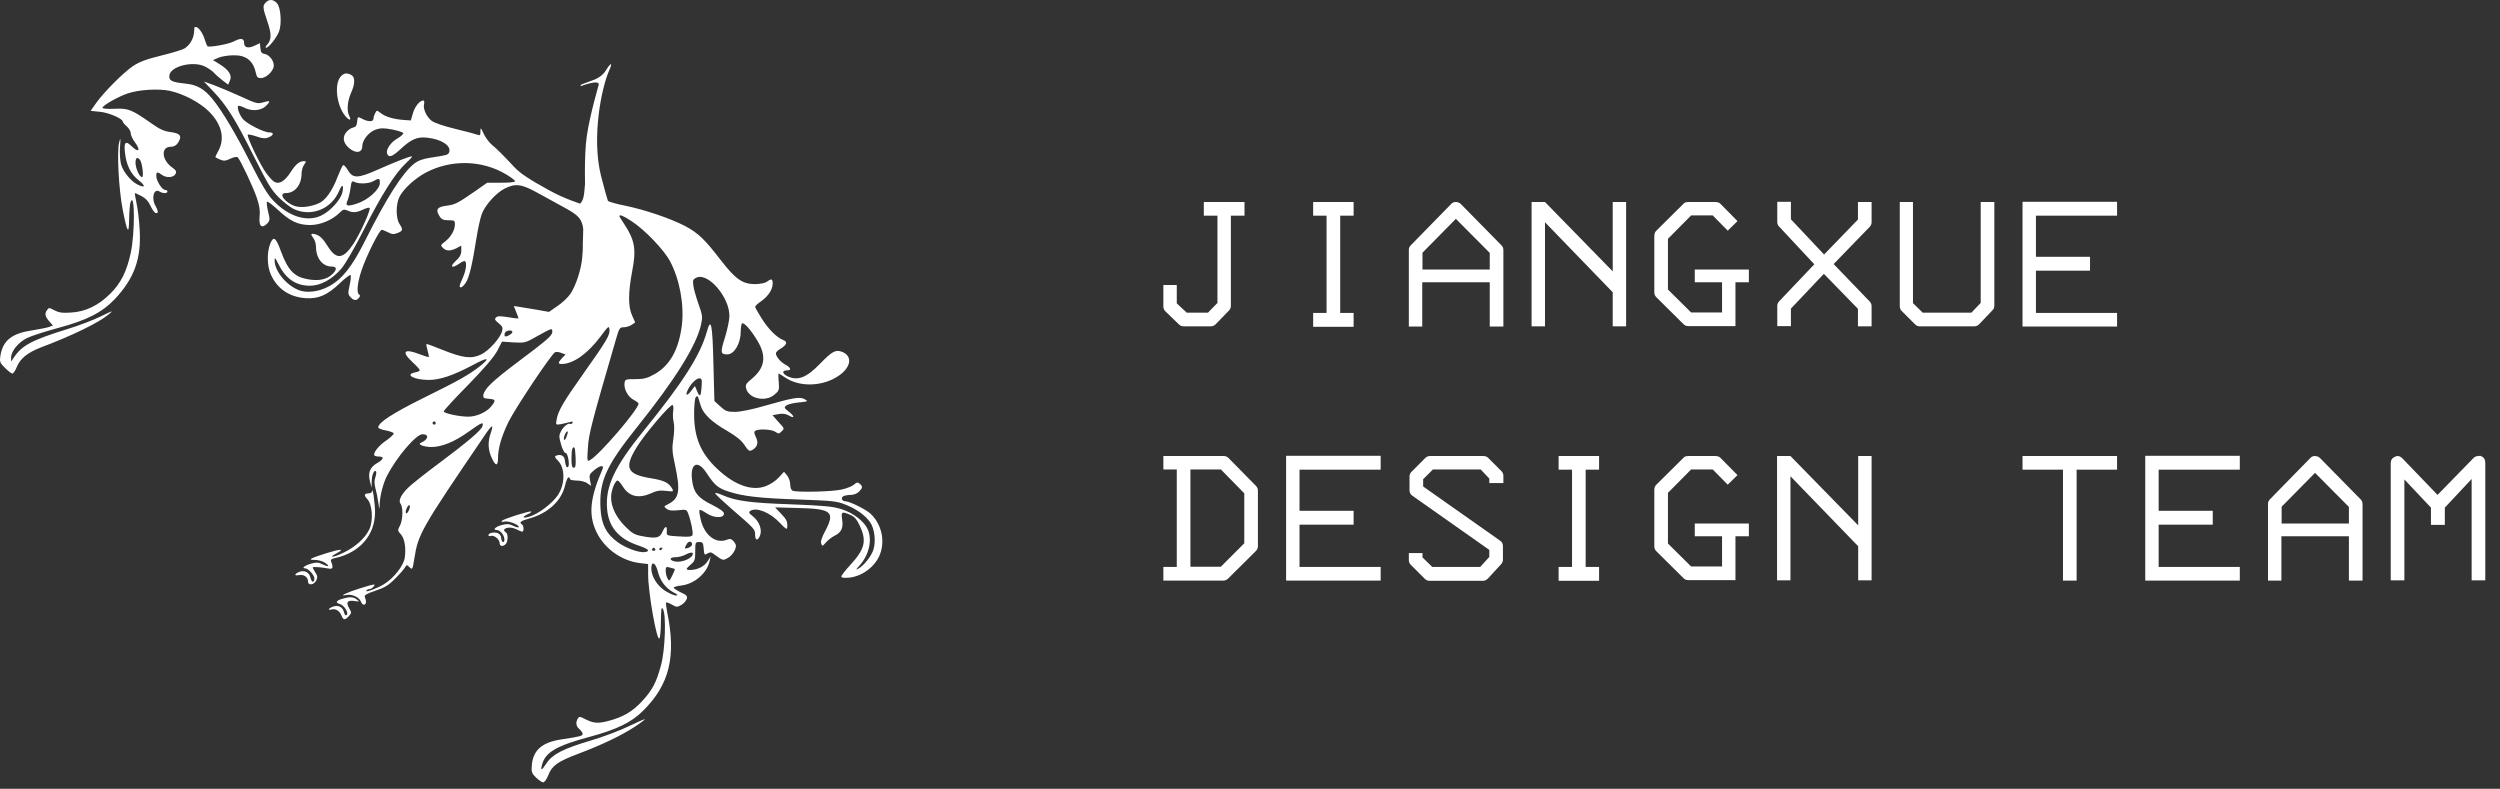<svg width="187" height="59" viewBox="0 0 187 59" fill="none" xmlns="http://www.w3.org/2000/svg">
<rect x="0" y="0" width="187" height="59" fill="#333333" stroke="none"/>
<path d="M19.884 0.182C19.633 0.433 19.645 0.552 20.003 1.615C20.326 2.571 20.314 2.977 19.968 3.359C19.86 3.479 19.836 3.574 19.908 3.574C20.087 3.574 20.66 2.869 20.863 2.38C21.09 1.818 21.007 0.564 20.72 0.242C20.445 -0.057 20.135 -0.081 19.884 0.182Z" fill="white"/>
<path d="M14.545 2.045C14.545 2.069 14.521 2.26 14.509 2.463C14.461 2.929 14.186 3.383 13.804 3.622C13.661 3.718 12.872 3.956 12.048 4.159C10.889 4.446 10.424 4.625 9.922 4.96C9.169 5.485 7.796 6.871 7.199 7.695L6.78 8.292L7.485 8.364C8.142 8.424 9.181 8.878 9.181 9.093C9.181 9.14 9.313 9.308 9.48 9.451C9.647 9.594 9.779 9.821 9.779 9.965C9.779 10.108 9.91 10.395 10.077 10.622C10.555 11.267 10.388 11.47 9.826 10.92C9.396 10.49 9.253 10.646 9.349 11.434C9.456 12.366 9.779 13.023 10.376 13.488C10.925 13.918 10.866 14.098 10.28 13.799C9.767 13.536 9.205 12.843 9.05 12.27C8.978 11.983 8.942 11.41 8.978 10.98C9.026 10.323 9.014 10.263 8.919 10.622C8.727 11.267 8.883 14.193 9.181 15.698C9.528 17.454 9.647 17.621 9.659 16.355C9.671 15.794 9.719 15.232 9.767 15.113C10.089 14.265 10.101 17.442 9.779 18.923C9.468 20.333 9.05 21.169 8.238 21.981C7.354 22.853 6.398 23.319 5.311 23.379C4.654 23.427 4.391 23.379 4.069 23.211C3.675 22.996 3.651 22.996 3.508 23.211C3.316 23.462 3.388 23.713 3.723 24.083L3.961 24.346L3.675 24.454C3.52 24.513 2.958 24.621 2.444 24.704C0.892 24.931 0.223 25.457 0.032 26.592C-0.04 27.058 -0.016 27.129 0.378 27.523C0.605 27.75 0.856 27.942 0.927 27.942C0.999 27.942 1.142 27.727 1.25 27.464C1.513 26.807 2.074 26.365 3.101 25.971C5.359 25.123 7.402 24.131 8.106 23.534C8.512 23.2 8.489 23.2 7.569 23.653C7.043 23.916 5.92 24.346 5.06 24.609C2.373 25.445 1.644 25.827 1.035 26.747L0.832 27.046V26.759C0.82 26.269 1.381 25.588 2.062 25.266C2.397 25.111 3.4 24.788 4.284 24.549C6.518 23.952 7.629 23.379 8.596 22.363C10.041 20.823 10.579 19.353 10.447 17.191C10.412 16.498 10.304 15.603 10.209 15.184C10.125 14.778 10.065 14.444 10.101 14.444C10.125 14.444 10.352 14.552 10.591 14.671C10.889 14.826 11.104 15.053 11.248 15.376C11.367 15.638 11.534 15.889 11.63 15.925C11.857 16.009 11.857 15.794 11.63 15.399C11.296 14.814 11.511 14.062 11.929 14.325C12.168 14.48 12.526 14.48 12.526 14.325C12.526 14.253 12.442 14.205 12.347 14.205C12.12 14.205 11.69 13.524 11.69 13.154C11.69 12.843 11.773 12.831 12.096 13.07C12.43 13.321 12.968 13.297 13.123 13.023C13.219 12.831 13.183 12.748 12.872 12.521C12.084 11.959 12.024 10.98 12.765 10.98C13.004 10.98 13.183 10.884 13.314 10.681C13.637 10.18 13.493 9.977 12.777 9.881C12.275 9.821 11.964 9.678 11.319 9.224C9.838 8.185 9.599 8.089 8.548 8.137C7.975 8.161 7.64 8.125 7.664 8.053C7.724 7.862 8.859 7.217 9.552 6.99C10.388 6.704 11.821 6.62 12.669 6.787C13.732 7.014 14.975 7.671 15.679 8.388C16.587 9.32 16.826 10.359 16.348 11.255C16.217 11.494 16.109 11.72 16.109 11.744C16.109 11.768 16.265 11.852 16.456 11.935C16.742 12.055 16.874 12.043 17.244 11.864C17.495 11.744 17.722 11.709 17.782 11.768C17.985 11.971 18.964 14.05 19.215 14.814C19.406 15.376 19.466 15.746 19.418 16.2C19.346 16.916 19.573 17.131 19.98 16.725C20.195 16.498 20.206 16.439 20.051 15.818C19.968 15.459 19.932 15.125 19.968 15.089C20.015 15.041 20.374 15.316 20.792 15.698C21.712 16.558 22.285 16.821 23.193 16.833C23.957 16.833 24.853 16.463 25.402 15.913C25.653 15.662 25.737 15.638 25.988 15.746C26.382 15.925 26.657 15.913 27.158 15.674C27.385 15.567 27.612 15.507 27.648 15.555C27.756 15.662 26.943 17.466 26.442 18.23C25.677 19.389 25.163 19.449 24.53 18.445C24.148 17.824 23.909 17.609 23.551 17.514C23.229 17.442 23.216 17.514 23.455 17.836C23.551 17.968 23.635 18.242 23.635 18.445C23.635 19.317 24.124 19.939 24.817 19.939C25.211 19.939 25.223 20.166 24.841 20.524C24.423 20.918 23.802 21.038 22.99 20.882C21.998 20.703 21.532 20.201 21.007 18.78C20.636 17.753 20.457 17.633 20.218 18.218C19.956 18.852 19.968 19.915 20.266 20.548C20.744 21.611 21.652 22.22 22.87 22.304C23.826 22.363 24.483 22.077 25.426 21.181C25.82 20.799 26.179 20.536 26.227 20.572C26.262 20.619 26.238 20.954 26.155 21.324C26.023 21.921 26.023 22.017 26.215 22.22C26.454 22.495 26.657 22.507 26.848 22.28C26.943 22.16 26.955 22.089 26.86 22.029C26.657 21.898 26.728 21.157 27.051 20.201C27.397 19.162 28.377 17.191 28.556 17.191C28.616 17.191 28.831 17.275 29.034 17.382C29.332 17.538 29.452 17.538 29.738 17.43C30.145 17.263 30.156 17.179 29.882 16.749C29.595 16.319 29.607 15.232 29.894 14.695C30.204 14.11 31.04 13.345 31.841 12.915C33.74 11.912 36.057 11.959 37.885 13.058C38.219 13.261 38.506 13.476 38.53 13.548C38.554 13.62 38.16 13.668 37.502 13.668H36.439L35.591 14.265C34.23 15.208 34.05 15.304 33.394 15.388C32.701 15.471 32.557 15.686 32.88 16.176C33.035 16.415 33.178 16.475 33.549 16.475C33.979 16.475 34.027 16.498 34.027 16.773C34.027 17.203 33.74 17.717 33.298 18.063C32.952 18.326 32.94 18.362 33.131 18.541C33.37 18.792 33.692 18.792 34.146 18.565L34.504 18.374V18.756C34.504 19.031 34.397 19.246 34.074 19.532C33.597 19.986 33.812 20.106 34.385 19.7C34.564 19.568 34.743 19.497 34.791 19.544C34.934 19.688 34.851 20.237 34.624 20.763C34.492 21.049 34.385 21.324 34.385 21.384C34.385 21.623 34.636 21.468 34.863 21.109C35.114 20.691 35.329 19.771 35.639 17.812C35.747 17.143 35.914 16.355 36.021 16.056C36.248 15.376 37.108 14.42 37.765 14.098C38.59 13.691 39.031 13.763 40.333 14.492C40.978 14.838 41.839 15.316 42.269 15.555C43.296 16.116 43.535 16.391 43.63 17.155C43.63 18.503 43.962 17.701 43.789 18.105C43.312 17.71 45.111 18.283 44.311 18.044C43.272 17.733 43.418 18.029 44.697 18.662C45.461 19.032 43.287 17.461 43.717 17.856L43.624 17.107C43.624 17.107 43.621 17.654 43.602 17.992C43.574 18.508 43.63 18.398 43.547 19.294C43.463 20.189 43.081 21.348 42.675 21.969C42.507 22.22 42.077 22.638 41.719 22.877L41.062 23.331L40.202 23.176C39.724 23.092 39.139 22.996 38.888 22.961L38.434 22.889L38.613 23.343C38.721 23.594 38.792 23.809 38.781 23.821C38.757 23.833 38.41 23.797 37.992 23.725C37.419 23.63 37.216 23.63 37.096 23.749C36.977 23.868 37.025 23.952 37.299 24.179C37.574 24.394 37.622 24.513 37.562 24.752C37.431 25.278 36.583 26.221 35.998 26.508C35.269 26.867 34.636 26.783 33.107 26.174C32.462 25.911 31.924 25.708 31.9 25.732C31.877 25.756 31.912 25.971 31.984 26.221C32.056 26.472 32.092 26.687 32.08 26.711C32.056 26.723 31.757 26.64 31.423 26.508C30.216 26.042 29.989 26.281 30.861 27.093C31.16 27.368 31.399 27.631 31.399 27.691C31.399 27.75 31.243 27.822 31.04 27.858C30.24 28.025 30.981 28.419 32.08 28.419C32.904 28.419 33.919 28.073 35.317 27.332C36.487 26.699 36.738 26.711 35.914 27.38C35.078 28.037 34.337 28.455 31.697 29.757C29.38 30.904 28.293 31.609 28.293 31.967C28.293 32.039 28.544 32.146 28.855 32.194C29.153 32.254 29.428 32.349 29.452 32.421C29.464 32.481 29.213 32.731 28.878 32.958C28.293 33.353 27.863 33.926 28.018 34.081C28.066 34.117 28.221 34.153 28.389 34.153C28.759 34.153 28.675 34.38 28.221 34.631C27.684 34.941 27.517 35.335 27.66 35.957L27.791 36.482L27.803 36.004C27.815 35.503 27.983 35.12 28.126 35.252C28.162 35.3 28.15 35.503 28.078 35.694C27.994 35.945 27.994 36.196 28.078 36.506C28.15 36.757 28.245 37.223 28.293 37.557C28.377 38.154 28.389 38.154 28.401 37.677C28.424 37.079 28.663 36.136 28.95 35.586C29.667 34.189 31.124 32.481 31.602 32.481C32.127 32.481 32.044 32.887 31.47 33.126C31.208 33.233 31.709 33.436 32.259 33.436C33.047 33.436 33.991 33.054 35.054 32.289C36.021 31.597 36.189 31.525 36.093 31.86C36.021 32.17 35.006 33.03 32.832 34.655C31.817 35.407 30.778 36.231 30.527 36.482C30.001 36.996 29.786 37.45 29.953 37.665C30.156 37.904 30.145 38.859 29.93 39.289C29.726 39.671 29.738 39.695 29.977 39.958C30.264 40.269 30.383 40.973 30.276 41.726C30.18 42.323 29.452 43.255 28.723 43.697C28.233 44.007 27.302 44.342 27.397 44.187C27.433 44.115 27.541 44.067 27.624 44.067C27.72 44.067 27.851 43.983 27.935 43.888C28.138 43.649 28.054 43.661 26.931 44.007C25.988 44.294 25.271 44.64 25.88 44.509C26.298 44.413 26.86 44.652 26.991 44.987C27.051 45.154 27.17 45.262 27.254 45.226C27.397 45.178 27.421 44.975 27.29 44.664C27.23 44.521 27.409 44.413 28.078 44.187C28.771 43.96 29.081 43.769 29.547 43.291C29.882 42.968 30.204 42.586 30.288 42.455C30.419 42.228 30.431 42.228 30.634 42.431C30.849 42.634 30.861 42.61 30.993 41.774C31.279 39.946 31.494 39.564 36.248 32.576C36.499 32.194 36.75 31.883 36.798 31.883C36.846 31.883 36.81 32.11 36.714 32.373C36.475 33.042 36.499 33.627 36.774 34.236C37.061 34.882 37.252 34.894 37.252 34.284C37.252 33.532 37.502 32.672 38.016 31.597C38.53 30.546 41.265 26.448 41.528 26.341C41.611 26.305 41.815 26.329 41.994 26.401L42.304 26.52L42.041 26.783C41.731 27.129 41.719 27.225 42.018 27.225C42.878 27.225 43.965 26.448 44.92 25.17C45.505 24.382 45.553 24.346 45.589 24.645C45.637 25.051 45.386 25.481 43.642 27.942C42.137 30.056 41.731 30.761 41.635 31.394C41.564 31.788 41.576 31.788 41.946 31.728C42.161 31.68 42.46 31.621 42.615 31.573C42.83 31.513 42.878 31.525 42.818 31.633C42.758 31.716 42.699 31.752 42.663 31.716C42.543 31.597 42.149 31.895 41.97 32.242C41.803 32.564 41.803 32.66 41.97 33.257C42.077 33.615 42.221 33.902 42.304 33.878C42.46 33.842 42.639 34.774 42.495 34.917C42.388 35.037 42.304 34.87 42.245 34.392C42.209 34.093 41.934 33.95 41.611 34.081C41.468 34.129 41.492 34.213 41.719 34.44C42.292 35.001 42.28 36.243 41.707 37.067C41.277 37.677 40.333 38.393 39.676 38.62C39.115 38.811 38.972 38.692 39.473 38.465C39.653 38.393 39.76 38.298 39.736 38.262C39.653 38.19 37.694 38.799 37.55 38.955C37.467 39.038 37.526 39.062 37.718 39.014C38.028 38.943 38.804 39.229 38.804 39.421C38.804 39.48 38.625 39.444 38.41 39.337C38.088 39.182 37.921 39.17 37.514 39.277C37.037 39.409 36.822 39.648 37.168 39.648C37.419 39.648 37.73 40.042 37.73 40.352C37.73 40.496 37.682 40.579 37.61 40.543C37.55 40.508 37.491 40.364 37.491 40.245C37.491 40.113 37.395 39.958 37.276 39.898C37.025 39.767 36.535 39.851 36.535 40.03C36.535 40.101 36.607 40.125 36.702 40.09C36.941 39.994 37.371 40.34 37.371 40.615C37.371 40.866 37.61 40.914 37.825 40.699C38.004 40.52 38.016 39.934 37.849 39.827C37.407 39.552 38.088 39.325 38.59 39.576C38.792 39.683 39.008 39.767 39.067 39.767C39.199 39.767 39.187 39.313 39.043 39.229C38.804 39.074 38.936 38.967 39.617 38.776C41.002 38.381 41.994 37.474 42.269 36.303C42.352 35.968 42.46 35.706 42.519 35.706C42.579 35.706 42.627 35.754 42.627 35.825C42.627 35.885 42.854 35.945 43.141 35.945C43.415 35.945 43.773 36.028 43.929 36.148L44.215 36.339L44.132 35.921C44.06 35.538 44.096 35.455 44.431 35.18C44.861 34.81 45.207 34.762 45.075 35.073C44.132 37.235 44.012 38.477 44.586 39.731C45.171 41.009 46.473 41.953 47.871 42.12L48.48 42.192V42.956C48.48 44.318 49.137 48.045 49.328 47.746C49.388 47.663 49.435 47.077 49.435 46.456C49.447 45.512 49.471 45.357 49.591 45.56C49.842 45.978 49.758 48.618 49.447 49.741C49.101 51.043 48.802 51.616 48.026 52.452C47.297 53.241 46.581 53.647 45.482 53.934C44.705 54.137 44.359 54.101 43.726 53.766C43.379 53.587 43.32 53.587 43.224 53.742C43.045 54.029 43.081 54.328 43.343 54.543C43.475 54.662 43.582 54.817 43.582 54.889C43.582 55.044 43.427 55.092 41.994 55.307C40.56 55.522 39.892 56.096 39.784 57.194C39.736 57.744 39.76 57.828 40.094 58.162C40.298 58.353 40.536 58.52 40.632 58.52C40.728 58.52 40.895 58.281 41.014 57.983C41.277 57.278 41.707 56.968 43.224 56.394C44.968 55.737 46.401 55.056 47.405 54.411C47.883 54.101 48.253 53.826 48.229 53.802C48.205 53.778 47.667 54.017 47.046 54.316C46.425 54.626 45.123 55.116 44.156 55.403C42.137 56 41.325 56.418 40.883 57.087C40.513 57.648 40.417 57.684 40.536 57.23C40.775 56.287 41.576 55.797 44.06 55.128C46.115 54.578 47.226 54.041 48.098 53.169C50.08 51.21 50.594 49.108 49.901 45.763C49.83 45.405 49.794 45.094 49.83 45.071C49.853 45.035 50.045 45.106 50.26 45.226C50.594 45.417 50.654 45.429 50.94 45.262C51.12 45.166 51.311 44.963 51.358 44.82C51.442 44.593 51.382 44.521 50.916 44.306C50.63 44.163 50.391 44.007 50.391 43.96C50.391 43.9 50.666 43.828 50.988 43.792C51.956 43.673 52.887 42.861 53.078 41.977L53.162 41.618L52.923 41.989C52.684 42.371 52.147 42.634 51.633 42.634C51.263 42.634 51.275 42.562 51.681 42.216C51.968 41.977 52.004 41.857 52.004 41.236C52.004 40.579 52.016 40.543 52.302 40.543C52.565 40.543 52.601 40.603 52.637 41.045C52.672 41.511 52.696 41.547 52.911 41.403C53.067 41.308 53.186 41.296 53.306 41.38C54.082 41.953 54.058 41.941 54.416 41.75C54.739 41.594 55.049 41.129 55.049 40.818C55.049 40.746 54.966 40.591 54.858 40.472C54.703 40.304 54.608 40.281 54.357 40.376C53.532 40.699 52.672 40.018 52.41 38.847C52.326 38.501 52.29 38.178 52.326 38.142C52.362 38.107 52.601 38.226 52.852 38.393C53.401 38.764 54.154 38.776 54.154 38.417C54.154 38.274 53.867 38.071 53.258 37.76C52.207 37.247 51.872 36.828 51.765 35.897C51.609 34.643 52.195 34.368 52.852 35.383C53.449 36.291 53.712 36.518 54.5 36.769C55.587 37.127 56.853 37.27 59.827 37.366C62.181 37.45 62.599 37.486 63.184 37.724C64.008 38.035 64.725 38.537 65.083 39.062C65.418 39.528 65.537 40.508 65.322 41.141C65.167 41.618 64.593 42.335 64.199 42.538C63.996 42.646 64.008 42.61 64.271 42.323C64.987 41.559 65.262 40.412 64.916 39.612C64.665 39.014 63.829 38.358 62.933 38.083C62.288 37.88 61.655 37.82 59.17 37.724C56.112 37.617 55.038 37.474 54.034 37.032C53.736 36.9 53.497 36.84 53.497 36.9C53.497 36.96 54.046 37.474 54.715 38.059C56.459 39.564 56.483 39.588 56.483 40.006C56.483 40.448 56.686 40.472 56.853 40.054C57.02 39.612 56.793 39.002 56.328 38.632C56.005 38.381 55.981 38.31 56.124 38.214C56.59 37.916 57.618 38.334 58.358 39.134C58.764 39.564 58.872 39.636 58.884 39.456C58.92 39.014 58.848 38.871 58.418 38.417L57.976 37.951L59.72 37.999C62.216 38.059 62.479 38.286 61.727 39.719C61.464 40.197 61.368 40.52 61.428 40.663C61.5 40.878 61.523 40.866 61.774 40.579C61.918 40.412 62.204 40.185 62.419 40.078C62.945 39.815 63.088 39.492 62.993 38.859C62.909 38.274 62.957 38.238 63.602 38.513C63.913 38.644 64.08 38.835 64.307 39.313C64.844 40.46 64.701 41.069 63.578 42.287C63.22 42.67 62.933 43.052 62.933 43.123C62.933 43.219 63.136 43.243 63.53 43.207C64.343 43.123 65.167 42.598 65.621 41.869C66.278 40.806 66.063 39.313 65.119 38.429C64.784 38.107 63.554 37.497 63.232 37.497C62.993 37.497 62.873 37.247 63.064 37.127C63.16 37.067 63.411 37.02 63.626 37.02C63.853 37.02 64.104 36.924 64.247 36.781C64.534 36.494 64.546 36.387 64.307 36.184C64.151 36.064 64.08 36.064 63.889 36.243C63.757 36.363 63.351 36.53 62.969 36.614C62.276 36.781 59.66 36.84 59.302 36.709C59.182 36.661 59.111 36.494 59.111 36.243C59.111 36.028 59.003 35.73 58.884 35.574L58.645 35.288L58.251 35.718C58.036 35.957 57.606 36.243 57.283 36.363C56.244 36.757 54.942 36.291 53.652 35.073C52.398 33.89 51.908 32.708 51.92 30.892C51.92 30.307 51.98 29.769 52.051 29.698C52.135 29.614 52.195 29.626 52.23 29.745C52.254 29.841 52.35 30.116 52.422 30.366C52.613 30.976 53.246 31.573 54.392 32.23C55.061 32.624 55.444 32.923 55.682 33.281C55.969 33.723 56.053 33.771 56.244 33.675C56.65 33.46 56.758 33.114 56.542 32.696C56.399 32.397 56.387 32.301 56.507 32.218C56.77 32.063 57.725 32.11 58 32.301C58.227 32.457 58.275 32.457 58.442 32.289C58.693 32.051 58.705 32.075 58.203 31.537L57.785 31.059L58.227 30.976C58.549 30.916 58.776 30.952 59.015 31.083C59.457 31.346 59.445 31.131 58.979 30.773C58.657 30.522 58.633 30.474 58.812 30.331C58.92 30.247 59.338 30.139 59.744 30.104C60.437 30.032 60.472 30.02 60.198 29.865C59.839 29.662 59.373 29.733 57.283 30.331C56.268 30.629 55.372 30.808 54.978 30.808C54.404 30.808 54.273 30.761 53.879 30.402L53.437 29.996L53.365 27.261C53.294 24.203 53.186 23.677 52.864 24.836C52.374 26.58 51.072 28.622 48.157 32.206C45.971 34.905 45.267 36.387 45.41 38.059C45.517 39.409 46.27 40.304 47.727 40.794C48.504 41.057 48.683 41.224 48.241 41.296C47.823 41.368 46.772 40.985 46.186 40.543C45.338 39.922 44.992 39.229 44.92 38.071C44.801 36.004 45.314 34.87 47.703 31.883C50.486 28.407 52.087 25.851 52.434 24.298C52.565 23.713 52.553 23.594 52.242 22.722C52.063 22.208 51.884 21.587 51.86 21.348C51.812 20.954 51.836 20.882 52.099 20.763C52.971 20.369 54.572 22.232 54.56 23.642C54.56 23.94 54.404 24.657 54.225 25.254C53.867 26.377 53.891 26.508 54.404 26.508C54.93 26.508 55.408 25.684 55.408 24.776C55.408 24.489 55.456 24.227 55.503 24.191C55.659 24.095 56.172 24.681 56.65 25.481C57.355 26.64 57.223 27.512 56.232 28.336C55.802 28.682 55.742 28.79 55.814 29.064C56.005 29.817 57.247 30.092 57.916 29.53C58.275 29.232 58.298 29.172 58.251 28.575C58.215 28.228 58.215 27.942 58.251 27.942C58.275 27.942 58.454 28.061 58.657 28.192C59.78 28.993 61.583 28.933 62.802 28.061C63.662 27.428 63.769 26.652 63.017 26.329C62.515 26.126 62.264 26.257 61.321 27.225C60.305 28.276 59.636 28.515 58.86 28.121C58.489 27.918 58.49 27.703 58.884 27.703C59.218 27.703 59.158 27.5 58.764 27.285C58.394 27.093 58.036 26.675 58.036 26.425C58.036 26.353 58.191 26.186 58.394 26.078C58.86 25.791 58.931 25.565 58.585 25.433C58.107 25.254 57.474 24.621 56.973 23.821C56.698 23.391 56.483 22.996 56.483 22.949C56.483 22.889 56.686 22.698 56.937 22.531C57.462 22.16 57.797 21.647 57.797 21.205C57.797 20.846 57.701 20.823 57.367 21.073C57.235 21.169 56.877 21.241 56.495 21.253C55.539 21.253 55.026 20.894 53.915 19.461C52.732 17.92 52.218 17.418 51.239 16.905C50.164 16.343 48.229 15.686 46.772 15.388C46.103 15.256 45.517 15.089 45.47 15.017C45.434 14.934 45.195 14.098 44.956 13.154C44.239 10.287 44.986 6.573 45.571 5.259C45.846 4.638 45.703 4.65 45.309 5.283C45.141 5.558 44.843 5.796 44.508 5.94C44.21 6.059 43.363 6.352 43.494 6.328C43.625 6.293 43.429 6.278 43.429 6.451C43.632 6.367 44.879 5.928 44.783 6.346C44.58 7.302 43.893 11.326 44.227 12.688C44.526 13.942 44.61 14.563 44.478 14.563C45.042 14.63 44.586 12.658 44.383 12.845C44.285 12.934 44.622 6.847 44.783 6.346C44.842 6.164 44.134 8.503 43.89 10.195C43.672 11.704 43.775 14.241 43.775 14.745C43.723 15.526 44.043 12.115 44.005 12.153C43.961 12.203 43.841 13.13 43.754 13.835C43.69 14.36 43.729 15.085 43.257 15.321C43.591 15.608 43.487 15.264 43.487 15.264C43.487 15.264 42.233 14.874 41.11 14.253C39.545 13.393 38.924 12.975 38.482 12.509C37.562 11.529 37.216 11.183 36.798 10.837C36.583 10.657 36.308 10.275 36.177 10.001C35.962 9.523 35.938 9.511 35.938 9.833C35.938 10.108 35.902 10.156 35.735 10.084C35.615 10.036 34.863 9.833 34.062 9.642C33.214 9.439 32.474 9.188 32.283 9.033C31.9 8.734 31.626 8.125 31.721 7.779C31.757 7.635 31.733 7.516 31.662 7.516C31.399 7.516 31.028 7.97 30.885 8.472L30.73 9.009L30.204 8.973C29.44 8.914 28.855 8.746 28.496 8.472C28.186 8.233 28.186 8.233 28.066 8.46C27.994 8.591 27.935 8.782 27.935 8.878C27.935 9.117 27.552 9.129 27.099 8.89C26.752 8.71 26.752 8.71 26.716 9.093C26.692 9.391 26.609 9.499 26.394 9.547C26.238 9.582 26 9.75 25.868 9.929C25.57 10.335 25.713 10.813 26.25 11.183C26.716 11.494 27.099 11.386 27.099 10.932C27.099 10.478 27.6 9.857 28.114 9.69C28.484 9.57 28.723 9.57 29.356 9.69C29.774 9.774 30.145 9.893 30.168 9.965C30.18 10.024 29.989 10.204 29.726 10.359C29.213 10.646 28.843 11.207 28.962 11.505C29.081 11.816 29.344 11.72 29.941 11.171C30.766 10.407 31.196 10.216 31.948 10.299C33.023 10.407 33.776 10.908 33.597 11.386C33.513 11.589 33.477 11.601 32.211 11.792C31.662 11.876 31.279 12.007 30.993 12.234C30.133 12.891 28.926 14.778 27.302 18.015C26.334 19.951 25.605 20.87 24.602 21.42C23.826 21.838 22.906 21.945 22.297 21.683C21.353 21.276 20.529 20.237 20.541 19.461C20.541 19.222 20.589 19.27 20.816 19.735C21.365 20.846 22.118 21.372 23.181 21.372C23.981 21.372 24.829 20.906 25.534 20.094C25.82 19.759 26.537 18.529 27.218 17.179C28.544 14.552 29.571 12.939 30.372 12.198C30.67 11.924 30.873 11.697 30.813 11.697C30.622 11.697 29.726 12.043 28.341 12.652C26.74 13.369 26.394 13.369 26 12.7C25.868 12.473 25.713 12.318 25.665 12.354C25.605 12.389 25.426 12.784 25.247 13.238C24.853 14.289 24.327 15.017 23.814 15.22C23.193 15.483 22.5 15.555 22.058 15.412C21.305 15.161 20.792 14.444 21.365 14.444C22.07 14.444 22.559 13.823 22.559 12.963C22.559 12.76 22.643 12.461 22.751 12.318C22.918 12.079 22.918 12.055 22.739 12.055C22.392 12.055 22.118 12.282 21.723 12.903C21.293 13.56 20.887 13.799 20.529 13.608C20.41 13.548 20.123 13.238 19.896 12.927C19.442 12.294 18.427 10.18 18.534 10.072C18.57 10.036 18.857 10.096 19.179 10.204C19.621 10.359 19.824 10.383 20.087 10.275C20.481 10.12 20.517 9.905 20.147 9.905C19.717 9.905 18.451 9.248 18.152 8.89C17.889 8.543 17.71 8.03 17.817 7.922C17.853 7.886 18.044 7.946 18.247 8.042C18.809 8.34 19.526 8.292 19.896 7.922C20.266 7.552 20.218 7.492 19.669 7.659C19.287 7.779 19.143 7.743 18.009 7.217C17.328 6.907 16.42 6.525 16.002 6.369L15.249 6.095L15.954 6.835C16.957 7.886 17.626 8.961 18.988 11.697C20.003 13.715 20.29 14.205 20.851 14.767C21.222 15.125 21.735 15.531 22.01 15.65C23.3 16.236 24.805 15.627 25.367 14.277C25.593 13.739 25.725 13.787 25.617 14.36C25.51 14.91 24.722 15.794 24.041 16.116C22.978 16.642 21.568 16.2 20.421 14.982C20.003 14.54 19.549 13.787 18.761 12.222C17.638 10.001 16.623 8.304 15.906 7.42C15.273 6.644 14.736 6.333 13.84 6.25C12.836 6.142 12.621 6.035 12.669 5.641C12.753 4.948 14.461 4.53 15.345 4.984C15.608 5.115 15.894 5.318 15.99 5.426C16.073 5.533 16.348 5.772 16.599 5.975L17.065 6.333L17.196 6.035C17.375 5.641 17.137 5.246 16.432 4.804L15.93 4.494L16.348 4.315C16.575 4.219 17.077 4.136 17.447 4.136C18.415 4.112 18.952 4.542 19.155 5.509C19.203 5.76 19.287 5.844 19.514 5.844C19.872 5.844 20.374 5.402 20.469 5.008C20.553 4.625 20.171 4.088 19.776 4.028C19.573 4.004 19.502 3.897 19.478 3.61L19.442 3.228L19.036 3.419C18.57 3.646 18.259 3.562 18.259 3.216C18.259 2.857 18.02 2.822 17.495 3.096C17.125 3.288 15.942 3.514 15.548 3.479C15.5 3.467 15.405 3.252 15.321 2.977C15.178 2.487 14.855 2.021 14.652 2.021C14.604 2.021 14.556 2.033 14.545 2.045ZM10.471 11.959C10.639 12.186 10.77 13.249 10.627 13.249C10.436 13.249 10.137 12.592 10.137 12.174C10.137 11.792 10.268 11.709 10.471 11.959ZM28.413 13.691C28.413 14.169 27.517 14.97 26.692 15.232C25.952 15.471 25.808 15.412 26 14.982C26.071 14.826 26.167 14.42 26.215 14.098C26.286 13.56 26.322 13.512 26.513 13.608C26.824 13.775 27.588 13.751 27.935 13.548C28.353 13.309 28.413 13.321 28.413 13.691ZM43.948 15.321C44.175 15.56 44.192 15.22 44.132 15.567C44.084 15.806 44.001 15.997 43.953 15.997C44.303 16.017 44.227 15.22 44.227 15.017C44.227 14.874 43.625 14.975 43.948 15.321ZM43.597 16.034C43.597 16.332 44.79 18.086 44.754 18.086C44.718 18.086 44.849 17.012 44.657 16.797C44.311 16.427 44.215 15.997 44.383 15.567C44.442 15.388 43.824 15.275 44.123 15.609C44.386 15.896 43.597 15.616 43.597 16.034ZM45.503 16.185C45.587 16.376 45.006 15.029 45.042 15.388C45.09 15.985 45.67 16.619 45.503 16.416C45.336 16.213 45.613 16.212 45.613 15.818C45.613 15.531 45.348 15.839 45.503 16.185ZM47.261 16.558C48.217 17.179 49.662 18.684 50.116 19.532C50.845 20.906 51.191 22.805 51 24.37C50.761 26.174 50.104 27.344 48.958 27.989C48.42 28.288 48.169 28.36 47.524 28.36C46.772 28.36 46.748 28.372 46.712 28.682C46.664 29.124 46.987 29.698 47.405 29.913C47.608 30.02 47.763 30.139 47.763 30.187C47.763 30.617 44.825 34.045 44.132 34.416C43.917 34.535 43.905 34.499 43.977 33.472C44.036 32.445 44.275 31.561 46.103 25.278C46.318 24.537 46.366 24.478 46.664 24.478C46.843 24.478 47.106 24.394 47.249 24.298L47.512 24.119L47.285 23.606C46.975 22.937 46.987 21.886 47.285 20.297C47.608 18.648 47.488 17.956 46.676 16.737C46.485 16.451 46.33 16.2 46.33 16.164C46.33 16.021 46.652 16.152 47.261 16.558ZM44.005 17.382C44.316 17.86 44.266 18.512 44.063 18.835C43.979 18.978 44.765 19.126 44.562 18.947C44.275 18.684 44.096 17.191 44.347 17.191C44.371 17.191 43.826 17.12 44.005 17.382ZM45.445 18.553C45.553 19.019 45.9 18.875 45.733 18.457C45.589 18.051 45.47 18.604 45.613 18.604C45.673 18.604 45.398 18.35 45.445 18.553ZM43.717 20.416C43.825 20.823 44.311 20.416 44.192 20.416C44.048 20.416 43.941 20.106 43.941 19.688C43.941 19.282 43.61 20.034 43.717 20.416ZM45.042 19.604C45.042 19.7 45.229 19.699 45.157 19.699C45.098 19.699 45.255 19.735 45.255 19.64C45.255 19.544 45.098 19.604 45.157 19.604C45.229 19.604 45.042 19.509 45.042 19.604ZM45.494 23.403C45.494 23.534 45.924 22.834 45.733 22.834C45.577 22.822 45.219 23.283 45.374 23.283C45.446 23.283 45.494 23.343 45.494 23.403ZM41.313 24.812C41.313 25.099 41.002 25.373 38.709 27.093C36.81 28.527 36.236 29.076 36.153 29.554C36.129 29.757 36.189 29.805 36.571 29.829C37.084 29.877 37.108 29.936 36.75 30.39C36.416 30.82 35.651 31.167 35.03 31.167C34.349 31.167 33.19 30.916 33.19 30.773C33.19 30.701 34.015 29.805 35.018 28.79C36.26 27.512 36.941 26.711 37.192 26.245L37.55 25.553L38.41 25.612C39.258 25.66 39.306 25.648 40.202 25.135C41.277 24.537 41.313 24.525 41.313 24.812ZM38.327 24.836C38.327 24.967 37.849 25.242 37.765 25.146C37.73 25.111 37.73 25.003 37.765 24.896C37.849 24.705 38.327 24.645 38.327 24.836ZM52.481 28.909C52.434 29.662 52.35 29.757 52.147 29.267L51.98 28.873L51.669 29.279C51.346 29.674 51.239 29.578 51.478 29.1C51.705 28.67 52.087 28.3 52.314 28.3C52.493 28.3 52.517 28.395 52.481 28.909ZM50.355 30.749C50.319 30.964 50.331 31.334 50.391 31.573C50.451 31.824 50.439 32.349 50.367 32.815C50.26 33.508 50.272 33.795 50.498 34.822C50.905 36.721 50.809 37.282 49.997 37.7C49.638 37.88 49.638 37.892 49.865 38.059C50.033 38.19 50.272 38.214 50.725 38.166C51.323 38.095 51.358 38.107 51.478 38.417C51.693 38.979 51.86 39.851 51.8 40.018C51.753 40.149 51.514 40.173 50.797 40.125C49.853 40.066 49.853 40.066 49.877 39.731C49.901 39.289 49.758 39.325 49.543 39.791C49.352 40.245 49.065 40.304 48.014 40.101C47.476 40.006 47.273 39.886 46.784 39.397C46.091 38.704 45.709 37.928 45.709 37.199C45.709 36.685 46.007 35.945 46.198 35.945C46.258 35.945 46.425 36.136 46.569 36.363C47.046 37.151 47.775 37.318 48.719 36.888C49.137 36.697 49.388 36.661 49.83 36.721C50.355 36.781 50.391 36.769 50.295 36.578C50.033 36.1 49.686 35.933 48.647 35.766C46.891 35.479 46.676 34.989 47.62 33.46C48.193 32.505 50.152 30.199 50.307 30.295C50.367 30.331 50.391 30.534 50.355 30.749ZM32.593 31.645C32.593 31.704 32.545 31.764 32.474 31.764C32.414 31.764 32.354 31.704 32.354 31.645C32.354 31.573 32.414 31.525 32.474 31.525C32.545 31.525 32.593 31.573 32.593 31.645ZM42.376 32.672C42.304 32.863 42.221 32.958 42.185 32.875C42.125 32.719 42.376 32.182 42.46 32.278C42.495 32.301 42.448 32.481 42.376 32.672ZM43.057 34.272C43.081 34.822 43.045 34.989 42.913 34.989C42.794 34.989 42.746 34.822 42.746 34.296C42.746 33.627 42.83 33.353 42.973 33.496C43.009 33.532 43.045 33.89 43.057 34.272ZM30.551 38.238C30.467 38.393 30.383 38.453 30.36 38.369C30.324 38.286 30.372 38.107 30.455 37.951C30.539 37.796 30.622 37.736 30.646 37.82C30.682 37.904 30.634 38.083 30.551 38.238ZM51.765 40.722C51.765 40.806 51.645 40.914 51.502 40.973C51.191 41.081 51.167 41.045 51.358 40.711C51.49 40.448 51.765 40.46 51.765 40.722ZM49.017 41.081C49.053 41.141 49.005 41.2 48.898 41.2C48.79 41.2 48.743 41.141 48.778 41.081C48.814 41.009 48.874 40.961 48.898 40.961C48.922 40.961 48.981 41.009 49.017 41.081ZM49.555 41.009C49.555 41.045 49.507 41.105 49.435 41.141C49.376 41.176 49.316 41.153 49.316 41.093C49.316 41.021 49.376 40.961 49.435 40.961C49.507 40.961 49.555 40.985 49.555 41.009ZM51.824 41.415C51.824 41.762 50.964 42.12 50.451 41.989C50.021 41.881 50.08 41.678 50.546 41.678C50.749 41.678 51.06 41.594 51.227 41.511C51.574 41.32 51.824 41.284 51.824 41.415ZM49.197 42.717C49.364 43.434 49.794 43.995 50.367 44.306C50.702 44.473 50.749 44.533 50.558 44.545C50.427 44.545 50.069 44.39 49.758 44.199C49.149 43.804 48.719 43.111 48.719 42.514C48.719 41.941 49.029 42.072 49.197 42.717ZM50.475 42.562C50.498 42.574 50.415 42.801 50.283 43.052C50.069 43.494 50.056 43.494 49.925 43.255C49.853 43.123 49.794 42.861 49.794 42.693C49.794 42.395 49.83 42.371 50.116 42.455C50.307 42.502 50.463 42.55 50.475 42.562Z" fill="white"/>
<path d="M25.486 5.724C24.996 6.274 25.163 7.827 25.797 8.639C26.095 9.021 26.322 9.057 26.131 8.687C25.928 8.304 25.976 7.6 26.25 6.967C26.573 6.262 26.573 5.772 26.274 5.605C25.928 5.426 25.725 5.461 25.486 5.724Z" fill="white"/>
<path d="M27.827 36.745C27.827 36.828 27.72 36.9 27.6 36.9C27.242 36.9 27.194 37.044 27.481 37.342C27.851 37.736 27.935 38.955 27.624 39.6C27.314 40.245 26.597 40.902 25.713 41.332C24.948 41.714 24.471 41.75 25.187 41.38C25.82 41.045 25.498 41.045 24.447 41.368C23.229 41.75 22.954 41.893 23.539 41.881C23.778 41.881 24.112 41.965 24.292 42.084C24.71 42.359 24.614 42.443 24.136 42.216C23.838 42.06 23.67 42.048 23.288 42.156C22.81 42.287 22.512 42.514 22.834 42.514C23.049 42.514 23.515 43.016 23.515 43.267C23.515 43.613 23.312 43.589 23.229 43.231C23.145 42.801 22.751 42.61 22.357 42.789C21.986 42.956 22.01 43.088 22.38 43.016C22.739 42.956 23.037 43.171 23.037 43.482C23.037 43.816 23.491 43.769 23.659 43.41C23.766 43.183 23.754 43.064 23.587 42.825C23.479 42.658 23.396 42.49 23.396 42.443C23.396 42.383 24.005 42.419 24.65 42.538C24.901 42.574 24.937 42.407 24.769 42.013C24.71 41.869 24.781 41.798 25.092 41.738C26.907 41.332 28.042 40.03 28.054 38.322C28.054 37.665 27.863 36.339 27.827 36.745Z" fill="white"/>
<path d="M25.582 44.796C25.14 44.927 25.068 45.082 25.414 45.178C25.725 45.25 26.095 45.835 25.94 45.99C25.856 46.074 25.785 46.014 25.737 45.811C25.641 45.405 25.295 45.226 24.901 45.381C24.543 45.512 24.483 45.68 24.817 45.584C25.116 45.512 25.414 45.703 25.546 46.05C25.689 46.396 25.797 46.408 26.095 46.086C26.31 45.847 26.31 45.823 26.107 45.477C25.856 45.035 26 44.867 26.561 44.963C26.896 45.011 26.907 45.011 26.692 44.843C26.43 44.64 26.143 44.629 25.582 44.796Z" fill="white"/>
<path d="M87.02 21.316H88.023V22.693L88.771 23.39H90.352L91.066 22.659V16.131H90.046V15.111H93.089V16.131H92.069V22.863C92.069 23.011 92.024 23.13 91.933 23.22L90.93 24.257C90.828 24.359 90.703 24.41 90.556 24.41H88.55C88.403 24.41 88.284 24.365 88.193 24.274L87.173 23.288C87.071 23.186 87.02 23.067 87.02 22.931V21.316ZM98.224 15.111H101.25V16.131H100.247V23.407H101.25V24.444H98.224V23.407H99.227V16.131H98.224V15.111ZM106.384 21.112V24.427H105.381V18.681C105.381 18.556 105.432 18.443 105.534 18.341L108.543 15.264C108.628 15.162 108.742 15.111 108.883 15.111C109.042 15.111 109.172 15.162 109.274 15.264L112.317 18.358C112.408 18.449 112.453 18.568 112.453 18.715V24.427H111.433V21.112H106.384ZM106.401 20.16H111.433V18.919L108.9 16.369L106.401 18.902V20.16ZM114.562 24.41V15.111H115.565L120.631 20.296V15.111H121.634V24.41H120.631V21.86L115.565 16.624V24.41H114.562ZM126.769 20.16H130.815V21.112H129.812V24.393H126.293C126.145 24.393 126.026 24.348 125.936 24.257L123.896 22.234C123.794 22.132 123.743 22.013 123.743 21.877V17.661C123.743 17.491 123.788 17.361 123.879 17.27L125.919 15.247C125.987 15.156 126.106 15.111 126.276 15.111H128.316C128.474 15.111 128.599 15.156 128.69 15.247L129.965 16.539L129.234 17.253L128.112 16.114H126.497L124.763 17.865V21.656L126.497 23.373H128.809V21.112H126.769V20.16ZM136.425 20.483L133.96 23.084V24.393H132.94V22.88C132.94 22.744 132.991 22.625 133.093 22.523L135.711 19.769L133.093 16.964C132.991 16.862 132.94 16.743 132.94 16.607V15.094H133.96V16.403L136.442 19.038L138.975 16.42V15.111H139.995V16.624C139.995 16.76 139.944 16.879 139.842 16.981L137.156 19.752L139.842 22.54C139.944 22.642 139.995 22.761 139.995 22.897V24.41H138.975V23.101L136.425 20.483ZM142.104 15.111H143.09V22.676L143.821 23.39H147.459L148.156 22.659V15.111H149.176V22.863C149.176 22.999 149.131 23.113 149.04 23.203L148.054 24.24C147.941 24.354 147.816 24.41 147.68 24.41H143.6C143.464 24.41 143.345 24.359 143.243 24.257L142.24 23.254C142.149 23.163 142.104 23.044 142.104 22.897V15.111ZM151.285 15.094H158.357V16.131H152.288V19.208H156.334V20.245H152.288V23.407H158.357V24.427H151.285V15.094ZM89.043 42.39H91.321L93.072 40.639V36.899L91.321 35.114H89.043V42.39ZM88.023 35.114H87.02V34.111H91.542C91.678 34.111 91.797 34.162 91.899 34.264L93.939 36.338C94.041 36.44 94.092 36.559 94.092 36.695V40.843C94.092 40.99 94.041 41.115 93.939 41.217L91.882 43.257C91.769 43.37 91.65 43.427 91.525 43.427H87.02V42.407H88.023V35.114ZM96.201 34.094H103.273V35.131H97.204V38.208H101.25V39.245H97.204V42.407H103.273V43.427H96.201V34.094ZM111.399 35.794L110.753 35.114H107.183L106.452 35.845V36.389L112.198 40.435C112.346 40.532 112.419 40.673 112.419 40.86V41.863C112.419 41.982 112.374 42.096 112.283 42.203L111.314 43.257C111.19 43.382 111.065 43.444 110.94 43.444H106.928C106.792 43.444 106.673 43.393 106.571 43.291L105.534 42.254C105.432 42.152 105.381 42.033 105.381 41.897V41.37H106.401V41.693L107.132 42.407H110.719L111.399 41.659V41.132L105.653 37.086C105.506 36.99 105.432 36.848 105.432 36.661V35.641C105.432 35.505 105.483 35.386 105.585 35.284L106.622 34.247C106.713 34.157 106.832 34.111 106.979 34.111H110.957C111.105 34.111 111.224 34.157 111.314 34.247L112.3 35.233C112.402 35.335 112.453 35.454 112.453 35.59V36.134H111.399V35.794ZM116.585 34.111H119.611V35.131H118.608V42.407H119.611V43.444H116.585V42.407H117.588V35.131H116.585V34.111ZM126.769 39.16H130.815V40.112H129.812V43.393H126.293C126.145 43.393 126.026 43.348 125.936 43.257L123.896 41.234C123.794 41.132 123.743 41.013 123.743 40.877V36.661C123.743 36.491 123.788 36.361 123.879 36.27L125.919 34.247C125.987 34.157 126.106 34.111 126.276 34.111H128.316C128.474 34.111 128.599 34.157 128.69 34.247L129.965 35.539L129.234 36.253L128.112 35.114H126.497L124.763 36.865V40.656L126.497 42.373H128.809V40.112H126.769V39.16ZM132.923 43.41V34.111H133.926L138.992 39.296V34.111H139.995V43.41H138.992V40.86L133.926 35.624V43.41H132.923ZM151.285 34.111H158.357V35.131H155.331V43.427H154.311V35.131H151.285V34.111ZM160.465 34.094H167.537V35.131H161.468V38.208H165.514V39.245H161.468V42.407H167.537V43.427H160.465V34.094ZM170.649 40.112V43.427H169.646V37.681C169.646 37.556 169.697 37.443 169.799 37.341L172.808 34.264C172.893 34.162 173.006 34.111 173.148 34.111C173.307 34.111 173.437 34.162 173.539 34.264L176.582 37.358C176.673 37.449 176.718 37.568 176.718 37.715V43.427H175.698V40.112H170.649ZM170.666 39.16H175.698V37.919L173.165 35.369L170.666 37.902V39.16ZM182.873 37.97V39.262H181.836V37.97L179.847 35.862V43.41H178.827V34.638C178.827 34.411 178.934 34.253 179.15 34.162C179.218 34.128 179.28 34.111 179.337 34.111C179.461 34.111 179.58 34.168 179.694 34.281L182.329 37.018L185.032 34.247C185.122 34.157 185.241 34.111 185.389 34.111C185.4 34.111 185.42 34.108 185.448 34.103C185.476 34.097 185.499 34.094 185.516 34.094C185.522 34.094 185.542 34.1 185.576 34.111C185.791 34.202 185.899 34.366 185.899 34.604V43.41H184.879V35.828L182.873 37.97Z" fill="white"/>
</svg>